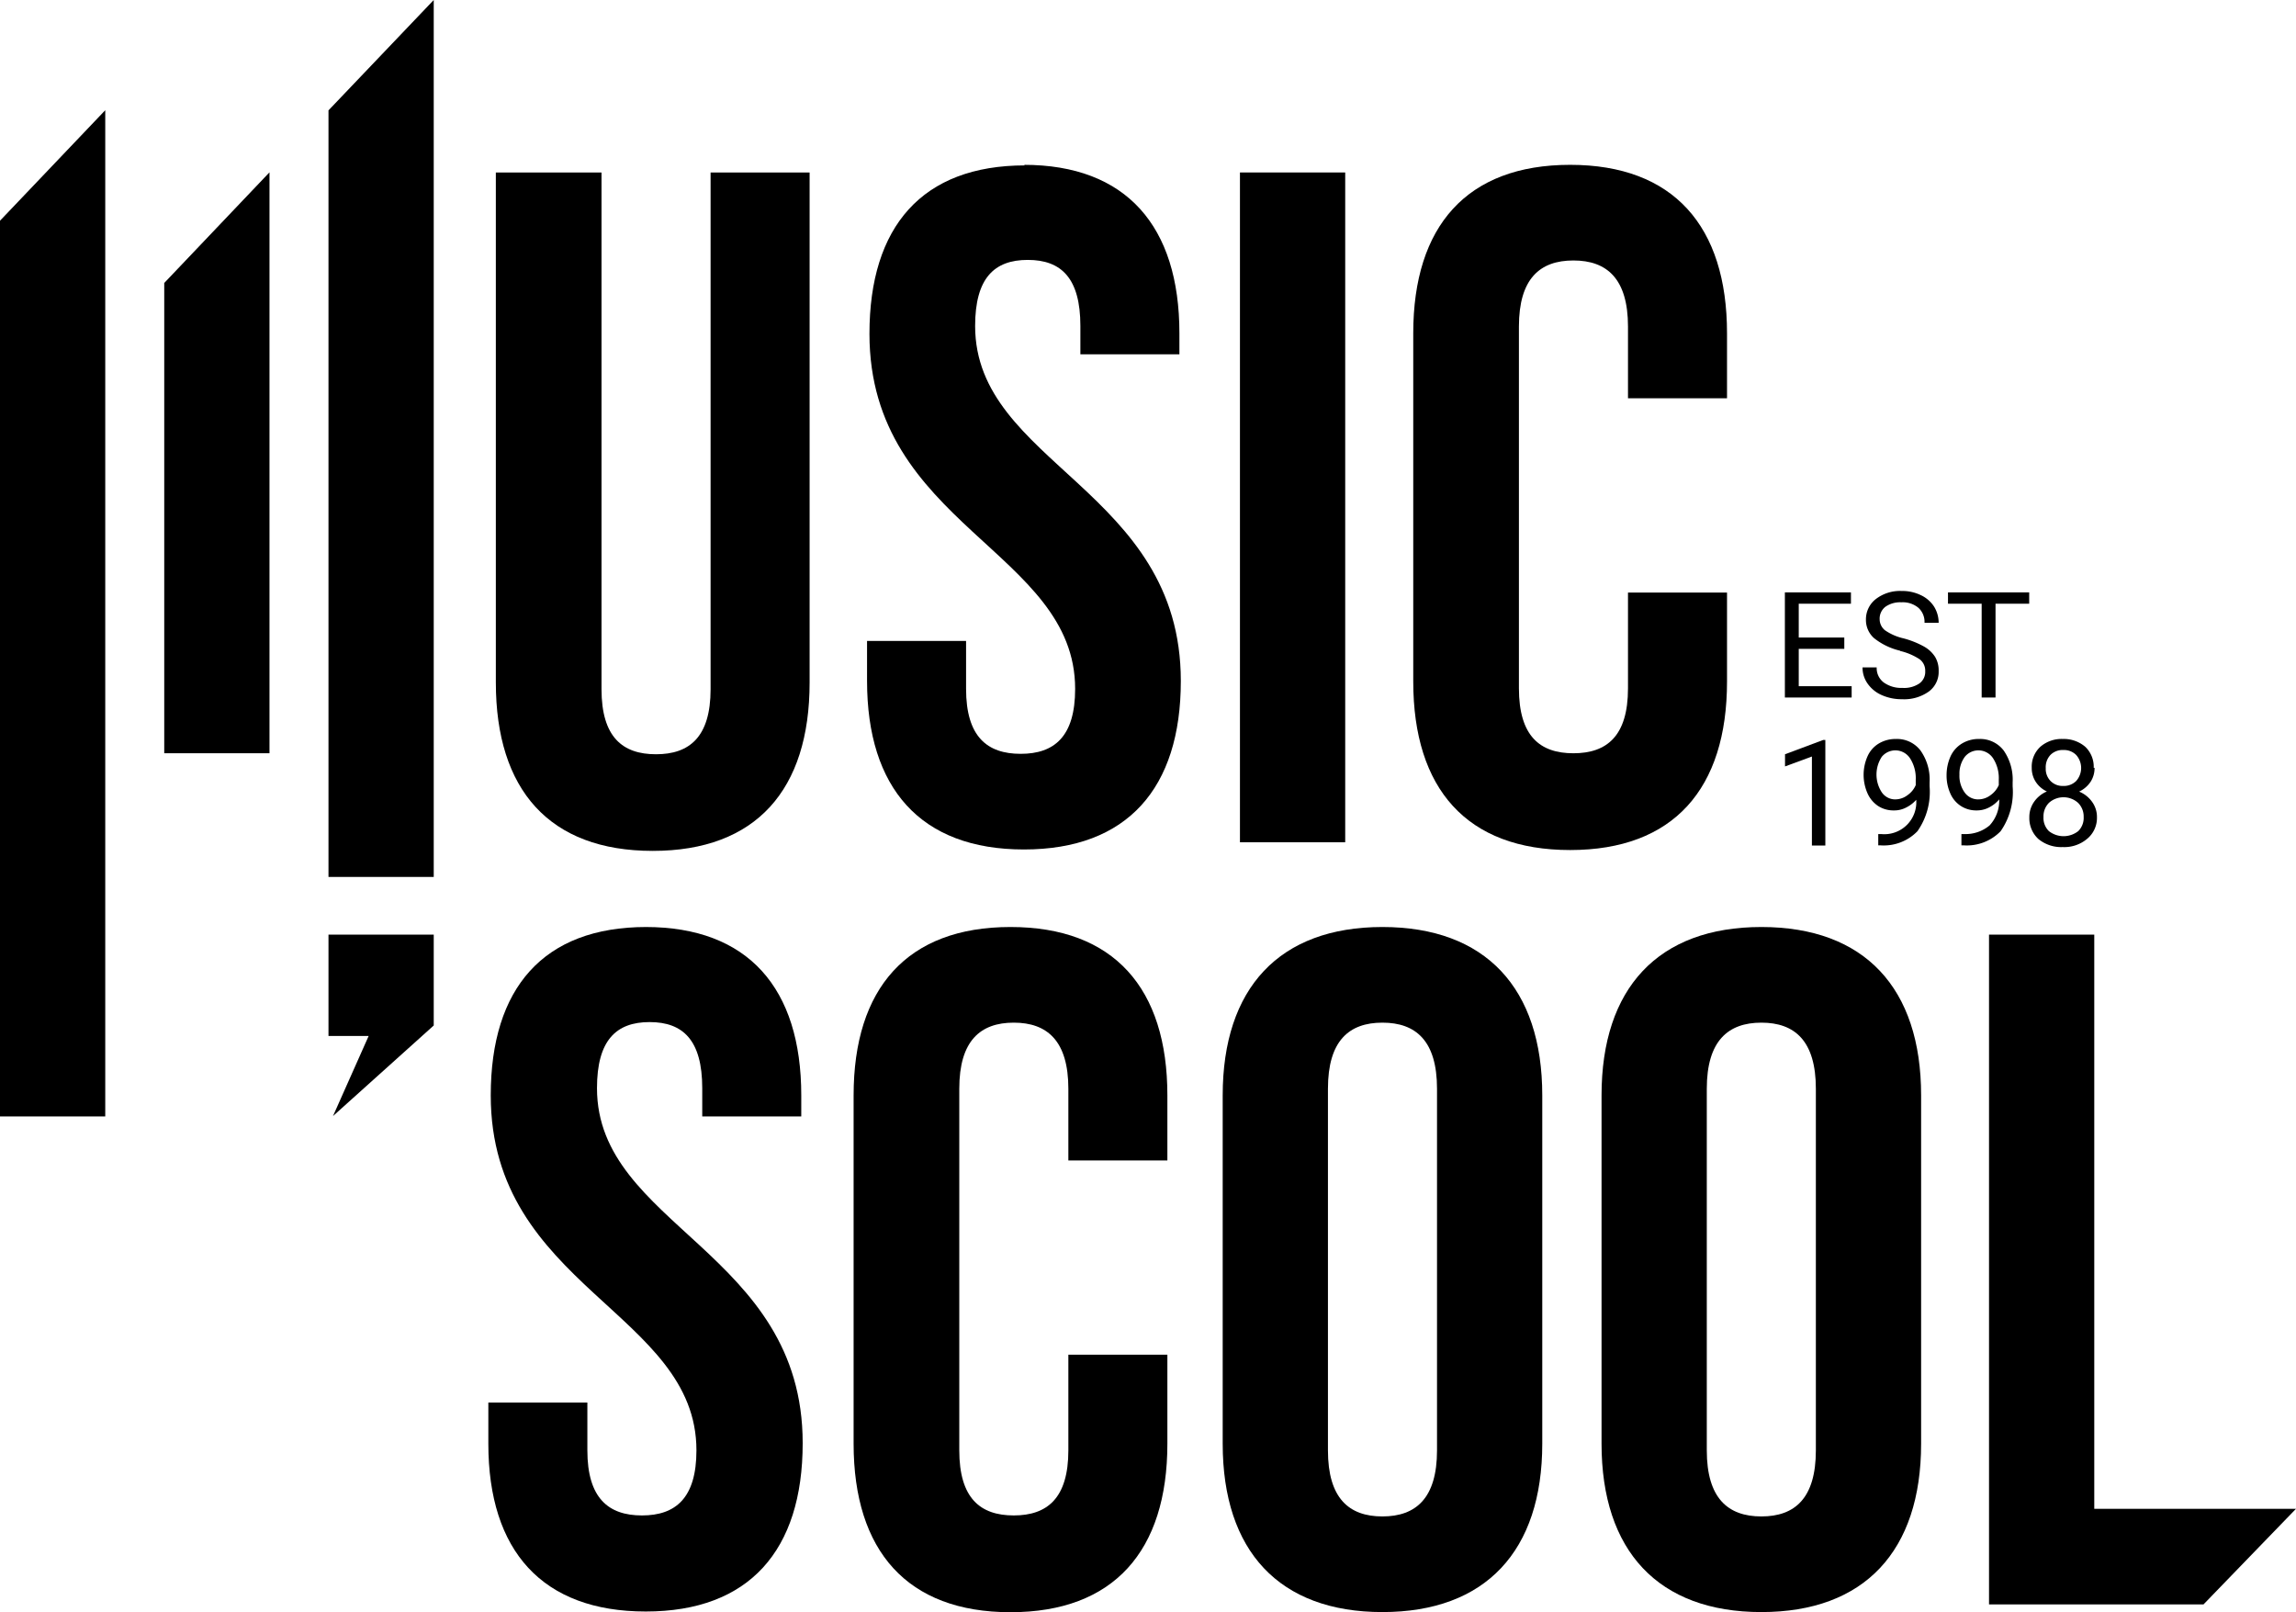<svg id="Laag_1" data-name="Laag 1" xmlns="http://www.w3.org/2000/svg" viewBox="0 0 162.3 113.94"><polygon class="cls-1" points="130.37 45.86 127.15 45.86 127.15 48.5 130.89 48.5 130.89 49.3 126.17 49.3 126.17 41.87 130.84 41.87 130.84 42.67 127.15 42.67 127.15 45.06 130.37 45.06 130.37 45.86"/><path class="cls-1" d="M354.79,179.69a4.63,4.63,0,0,1-1.84-.89,1.71,1.71,0,0,1-.57-1.3,1.81,1.81,0,0,1,.7-1.46,2.79,2.79,0,0,1,1.82-.57,3,3,0,0,1,1.37.3,2.23,2.23,0,0,1,.93.81,2.18,2.18,0,0,1,.32,1.14h-1a1.34,1.34,0,0,0-.43-1.06,1.73,1.73,0,0,0-1.21-.39,1.81,1.81,0,0,0-1.13.32,1.06,1.06,0,0,0-.4.89,1,1,0,0,0,.38.77,3.79,3.79,0,0,0,1.31.57,6.29,6.29,0,0,1,1.45.58,2.21,2.21,0,0,1,.78.73,1.86,1.86,0,0,1,.25,1,1.72,1.72,0,0,1-.7,1.45,3,3,0,0,1-1.89.54,3.45,3.45,0,0,1-1.43-.29,2.38,2.38,0,0,1-1-.81,1.94,1.94,0,0,1-.36-1.15h1a1.27,1.27,0,0,0,.49,1.06,2.12,2.12,0,0,0,1.33.39,1.92,1.92,0,0,0,1.19-.31,1,1,0,0,0,.42-.87,1,1,0,0,0-.39-.84,4.29,4.29,0,0,0-1.38-.59" transform="translate(-220.48 -133.7)"/><polygon class="cls-1" points="143.44 42.67 141.06 42.67 141.06 49.3 140.08 49.3 140.08 42.67 137.7 42.67 137.7 41.87 143.44 41.87 143.44 42.67"/><polygon class="cls-1" points="129.03 59.76 128.08 59.76 128.08 53.47 126.18 54.17 126.18 53.31 128.88 52.3 129.03 52.3 129.03 59.76"/><path class="cls-1" d="M354.44,190.2a1.44,1.44,0,0,0,.88-.3,1.65,1.65,0,0,0,.58-.71v-.38a2.59,2.59,0,0,0-.4-1.51,1.24,1.24,0,0,0-2-.11,2.29,2.29,0,0,0,0,2.51,1.15,1.15,0,0,0,1,.5m1.46,0a2.29,2.29,0,0,1-.71.56,1.82,1.82,0,0,1-.9.22,2,2,0,0,1-1.12-.32,2.1,2.1,0,0,1-.74-.89,3.24,3.24,0,0,1,0-2.61,2,2,0,0,1,.8-.91,2.3,2.3,0,0,1,1.21-.32,2.09,2.09,0,0,1,1.74.82,3.56,3.56,0,0,1,.64,2.25v.28a4.84,4.84,0,0,1-.86,3.17,3.31,3.31,0,0,1-2.59,1h-.18v-.8h.2a2.26,2.26,0,0,0,2.48-2.47" transform="translate(-220.48 -133.7)"/><path class="cls-1" d="M360.31,190.2a1.44,1.44,0,0,0,.88-.3,1.72,1.72,0,0,0,.58-.71v-.38a2.59,2.59,0,0,0-.4-1.51,1.24,1.24,0,0,0-2-.11,2,2,0,0,0-.38,1.26,2,2,0,0,0,.36,1.25,1.17,1.17,0,0,0,1,.5m1.45,0a2.25,2.25,0,0,1-.7.56,1.87,1.87,0,0,1-.9.22,2,2,0,0,1-1.12-.32,2,2,0,0,1-.74-.89,3.07,3.07,0,0,1-.26-1.27,3.24,3.24,0,0,1,.28-1.34,2.06,2.06,0,0,1,.81-.91,2.28,2.28,0,0,1,1.21-.32,2.09,2.09,0,0,1,1.74.82,3.62,3.62,0,0,1,.63,2.25v.28a4.84,4.84,0,0,1-.85,3.17,3.33,3.33,0,0,1-2.59,1h-.18v-.8h.2a2.64,2.64,0,0,0,1.79-.61,2.58,2.58,0,0,0,.68-1.86" transform="translate(-220.48 -133.7)"/><path class="cls-1" d="M366.33,186.71a1.21,1.21,0,0,0-.9.34,1.26,1.26,0,0,0-.34.94,1.22,1.22,0,0,0,.34.91,1.19,1.19,0,0,0,.9.35,1.23,1.23,0,0,0,.91-.35,1.38,1.38,0,0,0,0-1.84,1.21,1.21,0,0,0-.89-.35m1.42,4.73a1.35,1.35,0,0,0-.4-1,1.54,1.54,0,0,0-2.05,0,1.35,1.35,0,0,0-.39,1,1.31,1.31,0,0,0,.38,1,1.68,1.68,0,0,0,2.08,0,1.31,1.31,0,0,0,.38-1m.77-3.47a1.77,1.77,0,0,1-.29,1,2,2,0,0,1-.8.68,2.1,2.1,0,0,1,.92.73,1.81,1.81,0,0,1,.34,1.09A1.91,1.91,0,0,1,368,193a2.49,2.49,0,0,1-1.71.57,2.53,2.53,0,0,1-1.72-.57,2,2,0,0,1-.64-1.53,1.87,1.87,0,0,1,.33-1.09,2.09,2.09,0,0,1,.91-.74,1.89,1.89,0,0,1-.78-.67,1.77,1.77,0,0,1-.29-1,1.91,1.91,0,0,1,.61-1.49,2.28,2.28,0,0,1,1.58-.55,2.33,2.33,0,0,1,1.59.55,1.94,1.94,0,0,1,.6,1.49" transform="translate(-220.48 -133.7)"/><path class="cls-1" d="M263,145.89v36.52c0,3.39,1.49,4.6,3.85,4.6s3.86-1.21,3.86-4.6V145.89h7v36.05c0,7.58-3.78,11.9-11.09,11.9s-11.09-4.32-11.09-11.9V145.89Z" transform="translate(-220.48 -133.7)"/><path class="cls-1" d="M292.85,145.35c7.24,0,11,4.33,11,11.9v1.49h-7v-2c0-3.38-1.35-4.67-3.72-4.67s-3.72,1.29-3.72,4.67c0,9.74,14.54,11.57,14.54,25.09,0,7.58-3.78,11.91-11.09,11.91s-11.09-4.33-11.09-11.91V179h7v3.39c0,3.38,1.49,4.59,3.86,4.59s3.85-1.21,3.85-4.59c0-9.74-14.54-11.57-14.54-25.1,0-7.57,3.72-11.9,11-11.9" transform="translate(-220.48 -133.7)"/><rect class="cls-1" x="87.65" y="12.19" width="7.44" height="47.34"/><path class="cls-1" d="M342.56,175.58v6.29c0,7.58-3.78,11.91-11.09,11.91s-11.09-4.33-11.09-11.91V157.25c0-7.57,3.79-11.9,11.09-11.9s11.09,4.33,11.09,11.9v4.6h-7v-5.07c0-3.38-1.49-4.67-3.86-4.67s-3.85,1.29-3.85,4.67v25.57c0,3.38,1.49,4.59,3.85,4.59s3.86-1.21,3.86-4.59v-6.77Z" transform="translate(-220.48 -133.7)"/><polygon class="cls-1" points="30.66 0 23.22 7.8 23.22 61.98 30.66 61.98 30.66 0"/><polygon class="cls-1" points="11.61 20 19.05 12.18 19.05 53.24 11.61 53.24 11.61 20"/><polygon class="cls-1" points="0 15.6 0 78.91 7.44 78.91 7.44 7.79 0 15.6"/><path class="cls-1" d="M266.12,199.22c7.24,0,11,4.32,11,11.9v1.49h-7v-2c0-3.38-1.35-4.67-3.72-4.67s-3.72,1.29-3.72,4.67c0,9.74,14.54,11.56,14.54,25.09,0,7.58-3.78,11.9-11.09,11.9S255,243.32,255,235.74v-2.91h7v3.38c0,3.38,1.49,4.6,3.86,4.6s3.85-1.22,3.85-4.6c0-9.74-14.54-11.56-14.54-25.09,0-7.58,3.72-11.9,11-11.9" transform="translate(-220.48 -133.7)"/><path class="cls-1" d="M303,229.45v6.29c0,7.58-3.79,11.91-11.09,11.91s-11.09-4.33-11.09-11.91V211.12c0-7.57,3.78-11.9,11.09-11.9S303,203.55,303,211.12v4.6h-7v-5.07c0-3.38-1.49-4.67-3.86-4.67s-3.85,1.29-3.85,4.67v25.56c0,3.38,1.48,4.6,3.85,4.6s3.86-1.22,3.86-4.6v-6.76Z" transform="translate(-220.48 -133.7)"/><path class="cls-1" d="M314.35,236.21c0,3.38,1.48,4.67,3.85,4.67s3.86-1.29,3.86-4.67V210.65c0-3.38-1.49-4.67-3.86-4.67s-3.85,1.29-3.85,4.67Zm-7.44-25.09c0-7.58,4-11.9,11.29-11.9s11.3,4.32,11.3,11.9v24.62c0,7.58-4,11.9-11.3,11.9s-11.29-4.32-11.29-11.9Z" transform="translate(-220.48 -133.7)"/><path class="cls-1" d="M341.13,236.21c0,3.38,1.49,4.67,3.86,4.67s3.85-1.29,3.85-4.67V210.65c0-3.38-1.49-4.67-3.85-4.67s-3.86,1.29-3.86,4.67Zm-7.44-25.09c0-7.58,4-11.9,11.3-11.9s11.29,4.32,11.29,11.9v24.62c0,7.58-4,11.9-11.29,11.9s-11.3-4.32-11.3-11.9Z" transform="translate(-220.48 -133.7)"/><polygon class="cls-1" points="140.6 66.06 140.6 113.4 155.76 113.4 162.3 106.64 148.04 106.64 148.04 66.06 140.6 66.06"/><polygon class="cls-1" points="23.22 73.22 23.22 66.06 30.66 66.06 30.66 72.48 23.54 78.88 26.06 73.22 23.22 73.22"/></svg>
